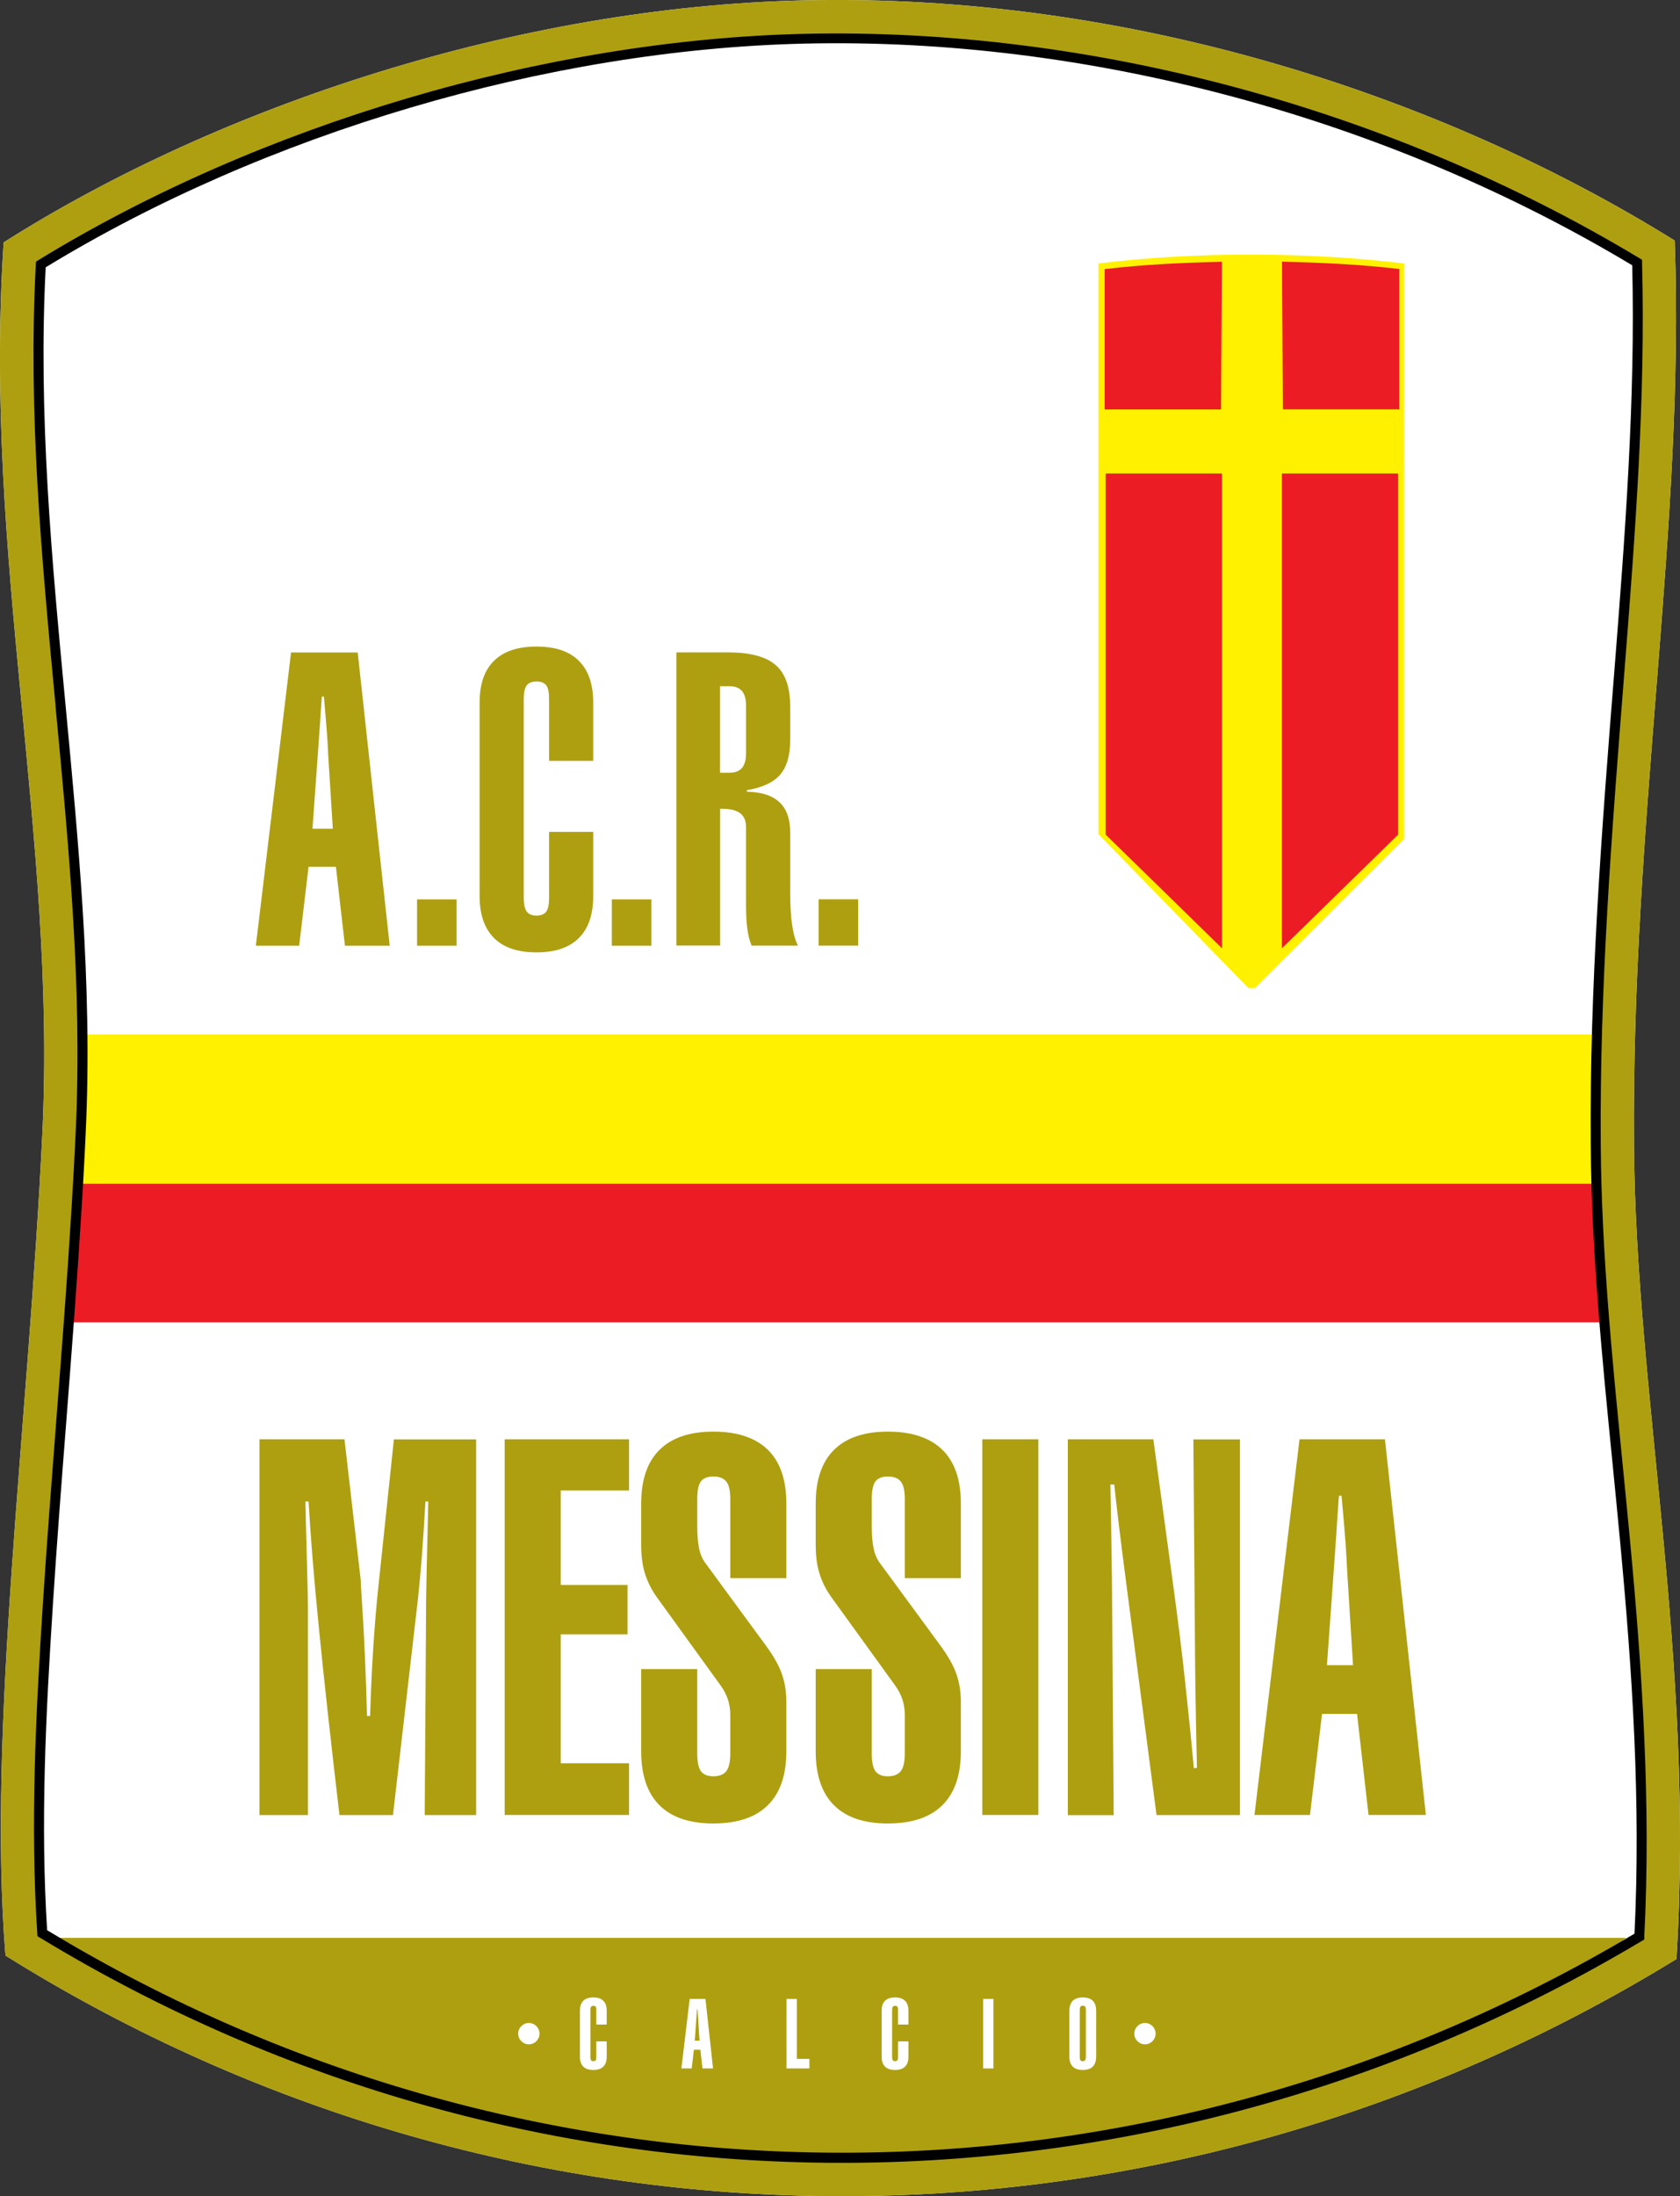 <?xml version="1.0" encoding="UTF-8"?>
<svg id="Layer_2" data-name="Layer 2" xmlns="http://www.w3.org/2000/svg" viewBox="0 0 184.25 240.73">
  <rect x="0" y="0" width="184.25" height="240.73" fill="#333333" stroke="none"/>
  <defs>
    <style>
      .cls-1, .cls-2, .cls-3, .cls-4 {
        fill-rule: evenodd;
      }

      .cls-1, .cls-2, .cls-3, .cls-4, .cls-5, .cls-6, .cls-7 {
        stroke-width: 0px;
      }

      .cls-1, .cls-6 {
        fill: #ae9f10;
      }

      .cls-2, .cls-7 {
        fill: #fff;
      }

      .cls-3 {
        fill: #ec1c24;
      }

      .cls-4 {
        fill: #fff100;
      }
    </style>
  </defs>
  <g id="Ebene_1" data-name="Ebene 1">
    <g>
      <path class="cls-2" d="m4.48,28.99c-1.27,23.83,2.54,46.93,4.04,70.63.52,8.23.73,16.48.34,24.72-.13,2.64-.27,5.27-.43,7.91-.89,14.61-2.23,29.18-3.18,43.78-.76,11.79-1.38,24.03-.6,35.87,53.98,32.8,120.97,32.73,175.14.38.74-14.63-.22-29.1-1.6-43.68-1.34-14.27-3.08-28.64-3.19-42.99-.14-17.33,1.2-34.48,2.57-51.74,1.18-14.97,2.36-30.05,1.97-45.09C152.55,12.52,119.62,3.52,88.18,4.25,59.87,4.91,28.68,14.16,4.48,28.99h0Z"/>
      <path class="cls-2" d="m.4,26.57C24.24,11.46,56.95.77,88.08.04c35.84-.83,70.16,10.51,95.59,26.33,1.13,31.31-4.75,63.15-4.47,99.2.22,27.47,6.69,56.48,4.66,89.16-56.61,34.77-127.14,34.68-183.26-.38-2-24.91,2.49-57.84,4.05-90.22C6.2,91.72-1.86,60.83.4,26.57H.4Z"/>
      <path class="cls-1" d="m6.12,212.41h172.23c-3.56,2.74-7.12,5.49-10.68,8.23-43.26,23.69-93.56,28-155.64-.19l-5.91-8.04h0Z"/>
      <path class="cls-6" d="m28.06,103.66l3.86-32.14h7.31l3.51,32.14h-4.91l-.99-8.65h-3l-1.03,8.65h-4.76Zm6.21-12.82h2.23l-.5-8c-.03-.7-.07-1.51-.14-2.44-.07-.93-.18-2.28-.34-4.05h-.22c-.04.46-.12,1.62-.24,3.47-.09,1.28-.16,2.31-.22,3.09l-.57,7.93h0Zm11.47,12.82v-5.08h4.34v5.08h-4.34Zm14.48-27.04c0-.71-.1-1.21-.31-1.5-.22-.28-.57-.42-1.07-.42s-.85.14-1.07.42c-.22.28-.33.78-.33,1.5v21.77c0,.73.11,1.23.33,1.53.22.29.58.44,1.07.44s.85-.15,1.07-.44c.21-.29.31-.8.31-1.53v-7.21h4.84v7.04c0,2.02-.52,3.55-1.58,4.6-1.05,1.05-2.59,1.57-4.64,1.57s-3.61-.52-4.66-1.57c-1.05-1.05-1.58-2.58-1.58-4.6v-21.2c0-2.02.52-3.56,1.58-4.59,1.05-1.04,2.6-1.56,4.66-1.56s3.6.52,4.64,1.56c1.05,1.03,1.58,2.57,1.58,4.59v6.38h-4.84v-6.78h0Zm6.88,27.04v-5.08h4.34v5.08h-4.34Zm14.72-21.07v-5.26c0-.71-.15-1.24-.45-1.59-.3-.35-.75-.52-1.35-.52h-1.05v9.48h1.05c.6,0,1.05-.17,1.35-.52.3-.35.45-.89.45-1.59h0Zm-7.65-11.08h5.7c2.39,0,4.13.46,5.19,1.38,1.07.92,1.6,2.43,1.6,4.52v3.75c0,1.66-.37,2.91-1.11,3.76-.73.85-1.95,1.41-3.64,1.69v.17c1.59.03,2.78.41,3.57,1.15.79.73,1.18,1.82,1.18,3.28v6.55c0,1.44.07,2.63.21,3.59.13.95.35,1.72.64,2.3h-5.08c-.22-.51-.37-1.12-.47-1.84-.1-.72-.14-1.63-.14-2.72v-8.44c0-.68-.22-1.18-.64-1.51-.43-.33-1.1-.49-2.01-.49h-.19v14.99h-4.8v-32.14h0Zm15.61,32.14v-5.08h4.34v5.08h-4.34Z"/>
      <path class="cls-6" d="m28.46,198.94v-41.18h9.32l1.79,15.5v.25c0,.13.03.63.09,1.48.29,4.33.48,8.69.59,13.1h.34c.08-2.53.18-4.98.34-7.37.15-2.38.34-4.73.59-7.03l1.68-15.92h9.02v41.18h-5.64l.14-21.45v-.55c0-.86.02-2.43.07-4.73.05-2.29.11-4.83.18-7.64h-.31c-.12,2.12-.25,4.11-.39,5.98-.15,1.86-.29,3.39-.42,4.6l-2.75,23.79h-5.87c-.99-8.42-1.74-15.29-2.27-20.64-.53-5.34-.9-9.92-1.12-13.73h-.34c.02,1.35.07,3.15.13,5.36.1,3.56.14,5.57.14,6.03v22.98h-5.31Zm26.89,0v-41.18h13.64v5.61h-7.49v10.36h7.32v5.41h-7.32v14.13h7.49v5.67h-13.64Zm14.97-34.14c0-2.59.67-4.56,2.01-5.88,1.33-1.33,3.31-2,5.91-2s4.63.67,5.98,2c1.35,1.32,2.02,3.29,2.02,5.88v8.18h-6.15v-8.68c0-.9-.14-1.53-.43-1.9-.3-.37-.77-.56-1.42-.56s-1.09.18-1.37.54c-.27.36-.4,1-.4,1.92v2.95c0,1.03.07,1.85.2,2.46.12.62.34,1.12.61,1.51l6.71,9.14c.84,1.15,1.44,2.19,1.76,3.13.33.92.49,1.95.49,3.07v5.41c0,2.58-.67,4.55-2.02,5.89-1.35,1.34-3.34,2.01-5.98,2.01s-4.58-.67-5.91-1.99c-1.34-1.33-2.01-3.31-2.01-5.91v-9.02h6.15v9.24c0,.93.13,1.58.4,1.95.28.37.73.56,1.37.56s1.12-.19,1.42-.57c.29-.38.43-1.03.43-1.94v-4.27c0-.55-.09-1.1-.25-1.62-.17-.51-.43-1.03-.79-1.53l-7.02-9.71c-.6-.84-1.03-1.71-1.3-2.6-.28-.89-.41-1.95-.41-3.18v-4.46h0Zm19.14,0c0-2.59.67-4.56,2.01-5.88,1.33-1.33,3.31-2,5.91-2s4.63.67,5.98,2c1.35,1.32,2.02,3.29,2.02,5.88v8.18h-6.15v-8.68c0-.9-.14-1.53-.43-1.9-.3-.37-.77-.56-1.42-.56s-1.09.18-1.37.54c-.27.36-.4,1-.4,1.92v2.95c0,1.03.07,1.85.2,2.46.12.62.34,1.12.61,1.51l6.71,9.14c.84,1.15,1.44,2.19,1.76,3.13.33.92.49,1.95.49,3.07v5.41c0,2.58-.67,4.55-2.02,5.89-1.35,1.34-3.34,2.01-5.98,2.01s-4.58-.67-5.91-1.99c-1.34-1.33-2.01-3.31-2.01-5.91v-9.02h6.15v9.24c0,.93.13,1.58.4,1.95.28.37.73.56,1.37.56s1.12-.19,1.42-.57c.29-.38.43-1.03.43-1.94v-4.27c0-.55-.09-1.1-.25-1.62-.17-.51-.43-1.03-.79-1.53l-7.02-9.71c-.6-.84-1.03-1.71-1.3-2.6-.28-.89-.41-1.95-.41-3.18v-4.46h0Zm24.42,34.14h-6.15v-41.18h6.15v41.18h0Zm3.23,0v-41.18h9.38l2.3,16.89c.41,3.04.8,6.16,1.15,9.36.35,3.2.69,6.46.99,9.8l.34-.03c-.08-3.35-.13-6.32-.17-8.92-.03-2.59-.05-4.34-.05-5.23l-.17-21.86h5.11v41.18h-9.15l-2.98-22.76c-.51-3.91-.88-6.81-1.11-8.69-.23-1.89-.41-3.49-.55-4.78h-.42c.06,3.01.1,5.37.12,7.07.03,1.71.05,2.79.05,3.25l.19,25.92h-5.02Zm20.47,0l4.94-41.18h9.37l4.49,41.18h-6.29l-1.26-11.08h-3.84l-1.32,11.08h-6.09Zm7.95-16.42h2.86l-.64-10.25c-.04-.9-.1-1.93-.18-3.13-.09-1.19-.23-2.93-.44-5.19h-.28c-.06.59-.15,2.08-.31,4.44-.12,1.64-.2,2.95-.28,3.97l-.73,10.16h0Z"/>
      <polygon class="cls-4" points="8.16 113.38 175.5 113.38 175.5 129.75 8.16 129.75 8.16 113.38 8.16 113.38"/>
      <polygon class="cls-3" points="6.69 129.75 176.98 129.75 176.98 144.94 6.69 144.94 6.69 129.75 6.69 129.75"/>
      <path class="cls-1" d="m.4,26.57C24.24,11.46,56.95.77,88.08.04c35.84-.83,70.16,10.51,95.59,26.33,1.13,31.31-4.75,63.15-4.47,99.2.22,27.47,6.69,56.48,4.66,89.16-56.61,34.77-127.14,34.68-183.26-.38-2-24.91,2.49-57.84,4.05-90.22C6.2,91.72-1.86,60.83.4,26.57H.4Zm4.07,2.42c-1.27,23.83,2.54,46.93,4.04,70.63.52,8.23.73,16.48.34,24.72-.13,2.64-.27,5.27-.43,7.91-.89,14.61-2.23,29.18-3.18,43.78-.76,11.79-1.38,24.03-.6,35.87,53.98,32.8,120.97,32.73,175.14.38.74-14.63-.22-29.1-1.6-43.68-1.34-14.27-3.08-28.64-3.19-42.99-.14-17.33,1.2-34.48,2.57-51.74,1.18-14.97,2.36-30.05,1.97-45.09C152.55,12.52,119.62,3.52,88.18,4.25,59.87,4.91,28.68,14.16,4.48,28.99h0Z"/>
      <path class="cls-5" d="m5.01,29.31c-.83,16.18.67,32.05,2.18,48,.7,7.41,1.4,14.83,1.87,22.28.26,4.11.44,8.24.51,12.38.07,4.14.02,8.27-.18,12.4-.06,1.34-.13,2.66-.2,3.96-.07,1.33-.15,2.65-.23,3.95-.48,7.84-1.08,15.62-1.68,23.4-.53,6.81-1.06,13.62-1.49,20.38-.38,5.9-.73,11.91-.88,17.89-.15,5.9-.11,11.8.26,17.62,26.79,16.22,56.79,24.33,86.82,24.39,30.13.07,60.28-7.96,87.27-24.01.35-7.2.29-14.36-.02-21.52-.32-7.26-.9-14.51-1.59-21.8-.25-2.67-.52-5.4-.79-8.14-1.15-11.6-2.31-23.24-2.4-34.89-.07-8.69.23-17.32.72-25.93.49-8.66,1.16-17.24,1.85-25.86.59-7.5,1.18-15.03,1.57-22.51.39-7.41.59-14.83.41-22.22-13.44-8.07-28.34-14.33-43.8-18.48-15.43-4.14-31.4-6.18-47-5.82-14.09.33-28.9,2.79-43.2,7.02-14.24,4.21-27.97,10.16-39.98,17.49h0Zm1.09,48.1c-1.52-16.09-3.04-32.09-2.17-48.45l.02-.29.25-.15c12.16-7.45,26.07-13.49,40.49-17.75,14.39-4.25,29.3-6.73,43.49-7.06,15.71-.36,31.79,1.69,47.31,5.86,15.65,4.2,30.75,10.56,44.34,18.75l.26.15v.3c.2,7.54,0,15.08-.39,22.61-.4,7.56-.98,15.06-1.57,22.54-.68,8.65-1.36,17.26-1.85,25.83-.49,8.61-.79,17.22-.72,25.86.09,11.59,1.24,23.22,2.39,34.8.27,2.7.53,5.39.79,8.14.69,7.3,1.27,14.57,1.59,21.85.32,7.29.38,14.58,0,21.91v.29s-.27.15-.27.15c-27.22,16.25-57.66,24.38-88.08,24.32-30.31-.07-60.6-8.27-87.63-24.7l-.24-.15-.02-.28c-.39-5.93-.43-11.97-.28-18,.15-6.04.5-12.05.88-17.94.44-6.84.97-13.62,1.49-20.39.61-7.81,1.21-15.62,1.68-23.39.08-1.33.16-2.65.23-3.95.07-1.34.14-2.66.2-3.95.2-4.11.24-8.23.18-12.33-.07-4.1-.25-8.21-.51-12.33-.47-7.48-1.17-14.87-1.87-22.25h0Z"/>
      <path class="cls-7" d="m65.4,220.31c0-.17-.02-.29-.07-.35-.05-.07-.13-.1-.25-.1s-.2.03-.25.1c-.05.07-.08.19-.08.35v5.16c0,.17.03.29.08.36.05.07.14.1.25.1s.2-.04.25-.1c.05-.07.07-.19.07-.36v-1.71h1.14v1.67c0,.48-.12.84-.37,1.09-.25.25-.61.37-1.1.37s-.85-.12-1.1-.37c-.25-.25-.37-.61-.37-1.09v-5.03c0-.48.12-.84.37-1.09.25-.25.61-.37,1.1-.37s.85.12,1.1.37c.25.25.37.61.37,1.09v1.51h-1.14v-1.61h0Zm9.33,6.41l.91-7.62h1.73l.83,7.62h-1.16l-.23-2.05h-.71l-.24,2.05h-1.12Zm1.46-3.04h.53l-.12-1.9c0-.17-.02-.36-.03-.58-.02-.22-.04-.54-.08-.96h-.05c-.01.11-.03.38-.06.82-.02.3-.04.55-.05.73l-.13,1.88h0Zm10.07,3.04v-7.62h1.13v6.57h1.38v1.05h-2.51Zm12.23-6.41c0-.17-.02-.29-.07-.35-.05-.07-.13-.1-.25-.1s-.2.03-.25.1c-.05.07-.08.19-.08.35v5.16c0,.17.03.29.08.36.05.07.14.1.25.1s.2-.04.25-.1c.05-.07.07-.19.07-.36v-1.71h1.14v1.67c0,.48-.12.84-.37,1.09-.25.25-.61.37-1.1.37s-.85-.12-1.1-.37c-.25-.25-.37-.61-.37-1.09v-5.03c0-.48.12-.84.37-1.09.25-.25.61-.37,1.1-.37s.85.12,1.1.37c.25.25.37.61.37,1.09v1.51h-1.14v-1.61h0Zm10.46,6.41h-1.13v-7.62h1.13v7.62h0Zm9.47-6.41v5.16c0,.17.03.29.08.36.05.07.14.1.25.1s.2-.04.26-.11c.05-.07.08-.19.08-.36v-5.16c0-.17-.03-.28-.08-.35-.05-.07-.14-.1-.26-.1s-.2.03-.25.1c-.05.07-.08.19-.08.35h0Zm-1.14.09c0-.48.13-.84.37-1.09.25-.25.62-.37,1.1-.37s.85.12,1.1.37c.25.25.37.61.37,1.09v5.03c0,.48-.13.84-.37,1.09-.25.25-.62.37-1.1.37s-.85-.12-1.1-.37c-.25-.25-.37-.61-.37-1.09v-5.03h0Z"/>
      <path class="cls-2" d="m58,221.74c.65,0,1.17.53,1.17,1.17s-.53,1.17-1.17,1.17-1.17-.53-1.17-1.17.53-1.17,1.17-1.17h0Z"/>
      <path class="cls-2" d="m125.57,221.74c.65,0,1.17.53,1.17,1.17s-.53,1.17-1.17,1.17-1.17-.53-1.17-1.17.53-1.17,1.17-1.17h0Z"/>
      <path class="cls-4" d="m120.46,28.88c10.78-1.34,23.25-1.25,33.53,0v63.07l-16.36,16.35h-.72l-16.44-16.86V28.88h0Z"/>
      <path class="cls-3" d="m121.15,29.5c4.22-.51,8.58-.7,12.86-.81l-.1,16.19h-12.76v-15.38h0Z"/>
      <path class="cls-3" d="m153.46,29.49c-4.22-.51-8.58-.7-12.86-.81l.1,16.19h12.76v-15.38h0Z"/>
      <polygon class="cls-3" points="121.26 51.9 134.02 51.9 134.02 103.94 121.26 91.48 121.26 51.9 121.26 51.9"/>
      <polygon class="cls-3" points="153.34 51.9 140.59 51.9 140.59 103.94 153.34 91.48 153.34 51.9 153.34 51.9"/>
    </g>
  </g>
</svg>